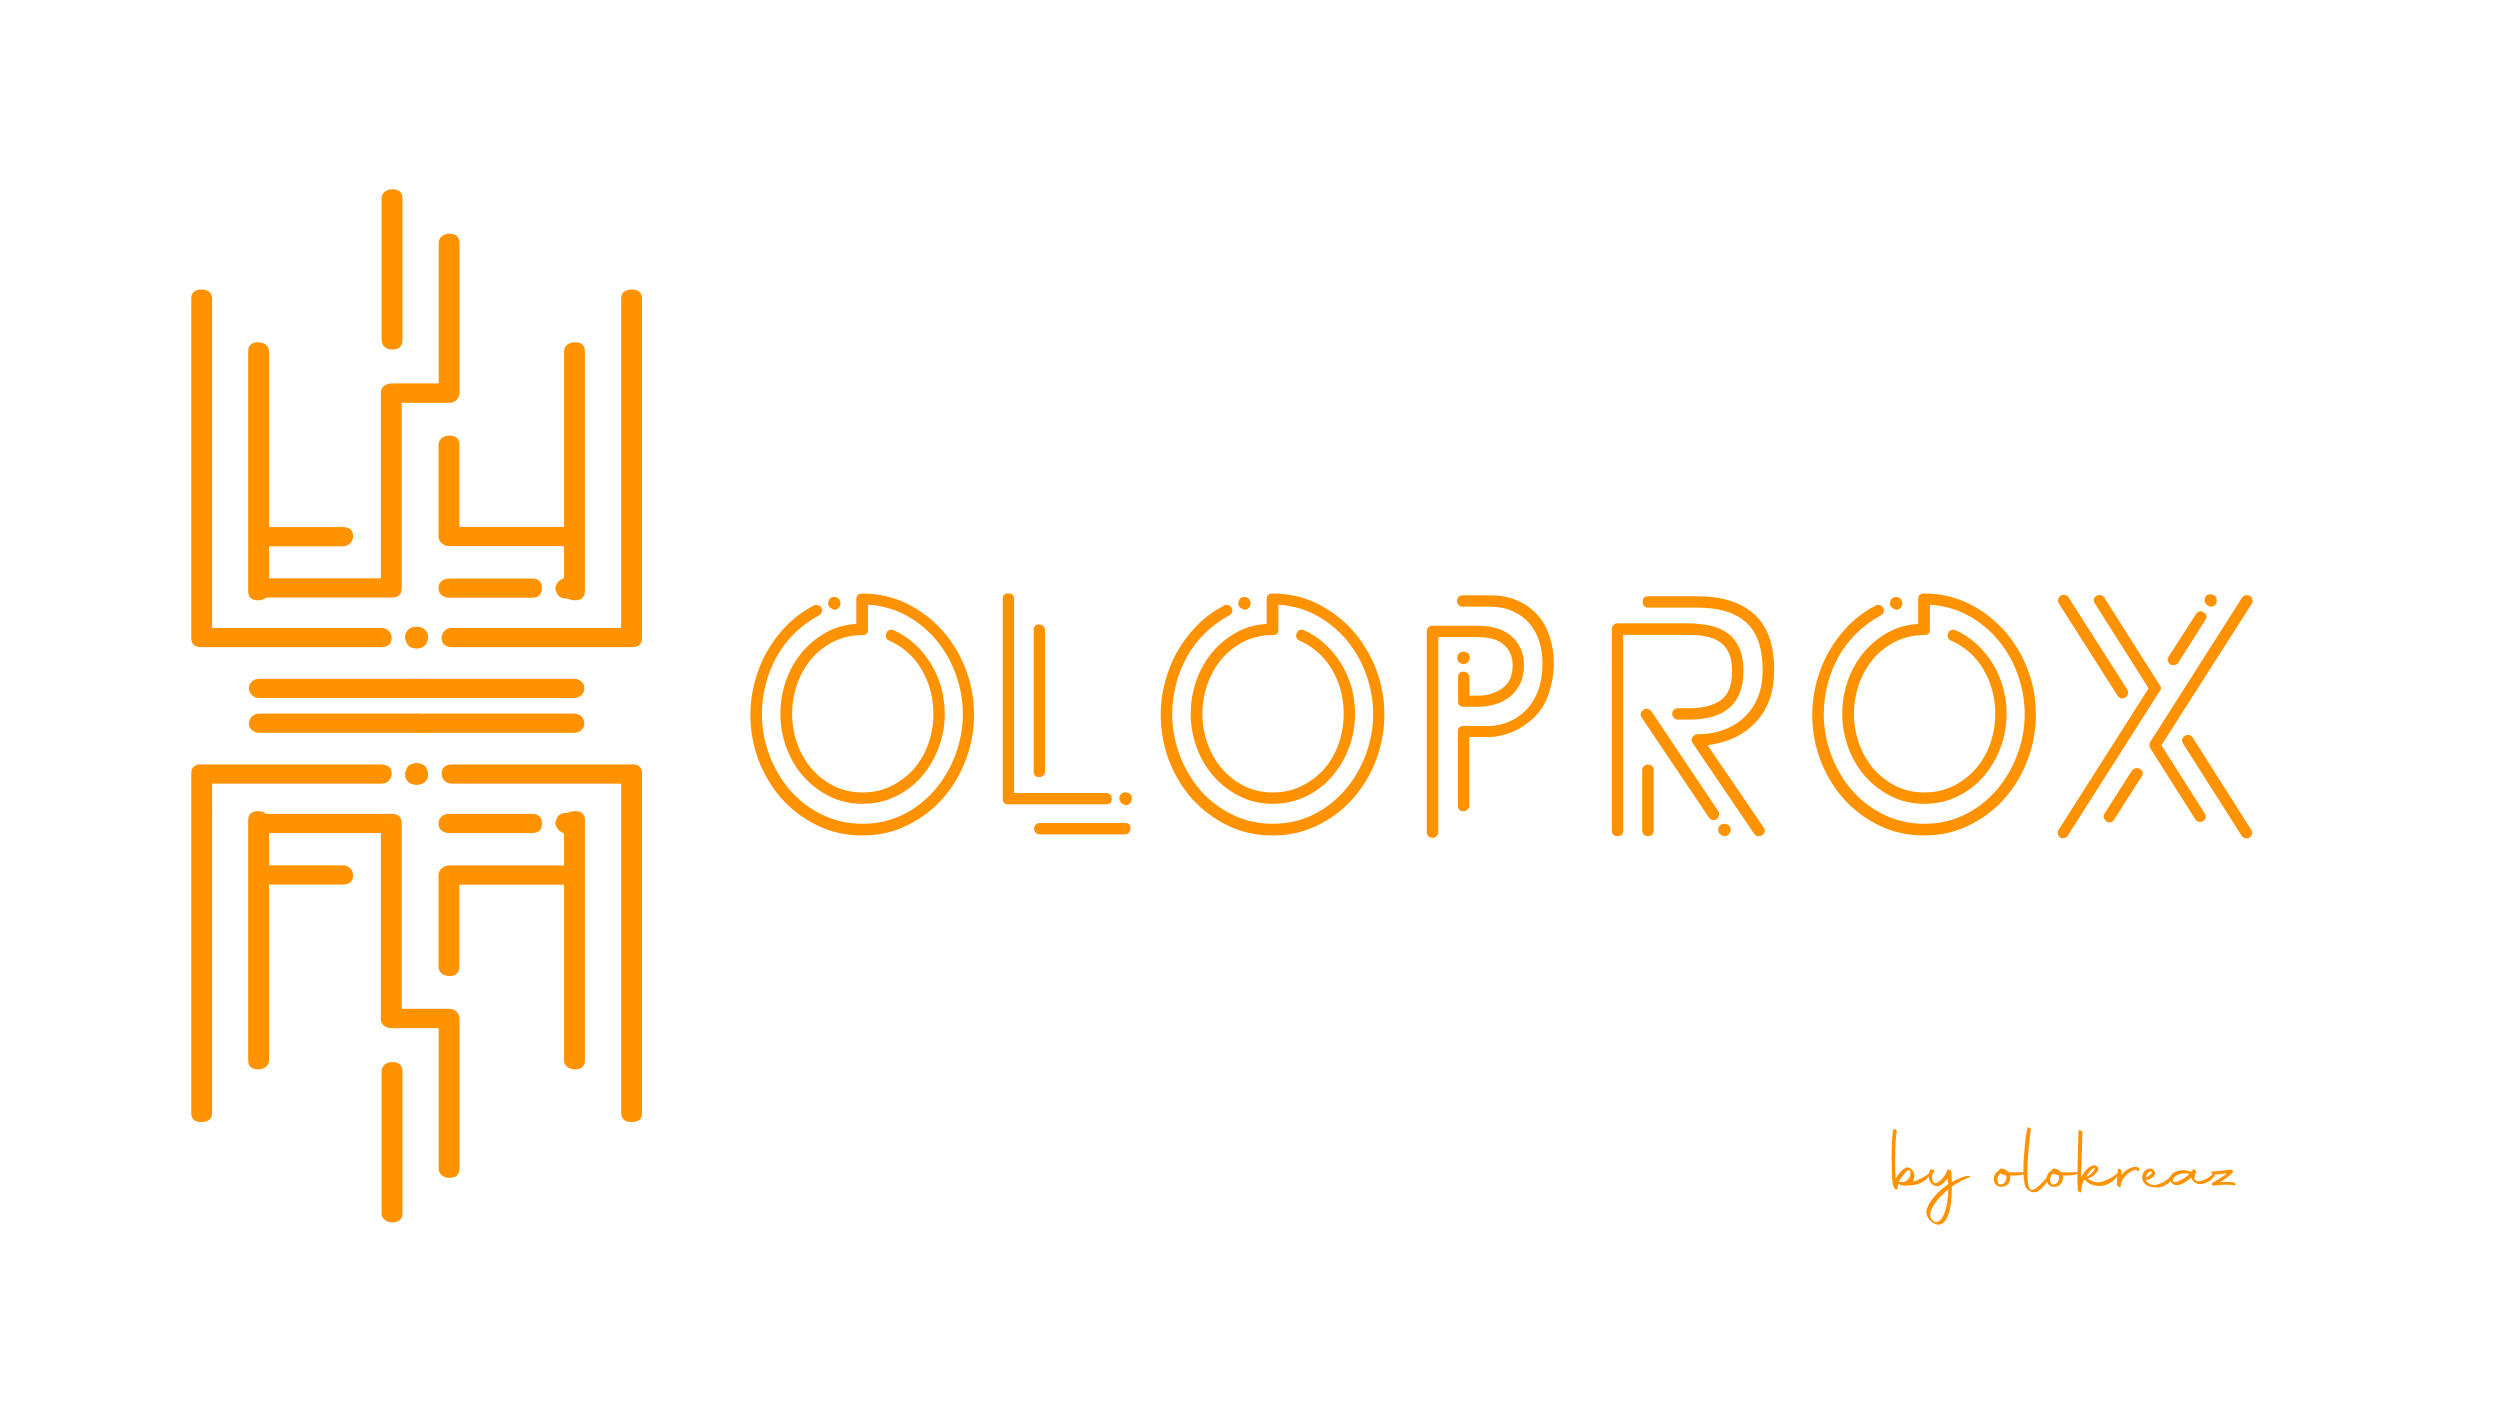 <?xml version="1.0" encoding="utf-8"?>
<!-- Generator: Adobe Illustrator 25.3.1, SVG Export Plug-In . SVG Version: 6.00 Build 0)  -->
<!DOCTYPE svg PUBLIC "-//W3C//DTD SVG 1.1//EN" "http://www.w3.org/Graphics/SVG/1.1/DTD/svg11.dtd">
<svg version="1.1" id="Слой_1" xmlns:x="http://ns.adobe.com/Extensibility/1.0/" xmlns:i="http://ns.adobe.com/AdobeIllustrator/10.0/" xmlns:graph="http://ns.adobe.com/Graphs/1.0/"
	 xmlns="http://www.w3.org/2000/svg" xmlns:xlink="http://www.w3.org/1999/xlink" x="0px" y="0px" viewBox="0 0 1366 768"
	 style="enable-background:new 0 0 1366 768;" xml:space="preserve">
<style type="text/css">
	.st0{fill:#FF9200;}
</style>
<g id="Слой_2_1_">
</g>
<g id="Слой_4">
</g>
<g id="Слой_3">
	<g>
		<path class="st0" d="M1034.9,648.9c-0.2-0.2-0.2-0.3-0.2-0.3c-0.2-0.4-0.3-1.1-0.5-1.9l-0.4-3.5c-0.1-2.8-0.2-6.2-0.2-9.7v-1.7
			c0-6.4,0.3-12.8,1-14.7c0.2-0.3,0.7-0.3,1.2,0.1c0.4,0.3,0.8,0.9,0.6,1.2c-0.6,1.9-0.9,9-0.9,16.1c0,3.5,0.1,7,0.3,9.7
			c0.9-2.2,4.4-6.7,6.8-6.3c0.5,0.1,1.1,0.3,1.6,0.8l0.3,0.2c1.1,1,1.5,2.3,1.5,3.6c0,0.8-0.2,1.6-0.4,2.2l-0.4,0.9
			c2.6-0.4,7-2.9,8.9-4.5c0.5-0.5,0.2,1.1-0.3,1.8c-2,2.7-5.8,4.8-10.6,4.8h-0.4l-0.2,0.1c-0.9,0.2-4,0-5.2-0.8l-0.1-0.1l-0.2,0.5
			l-0.3,1.5c0.1,0.4-0.1,0.6-0.1,0.8c-0.1,0-0.1,0.1-0.2,0.2c-0.1,0-0.3,0.2-0.9-0.1C1035.2,649.3,1034.9,648.9,1034.9,648.9z
			 M1039.3,645.9c2.5,0,4.6-2.2,4.6-4.8c0-0.8-0.2-1.3-0.5-1.6l-0.2-0.2h-0.1c-1.8,0.6-3.2,2.8-5.6,6.2l0.1,0.1
			C1038.2,645.8,1038.8,645.9,1039.3,645.9z"/>
		<path class="st0" d="M1064.3,643.8c-1.6,2.1-4,4.3-5.8,4.3s-3.5-1.3-4.2-3.1c-0.3-0.8-0.5-1.7-0.5-2.6c0-0.8,0.1-1.5,0.4-2.2
			c0.2-0.6,0.5-1.1,1.1-1.3c0.3-0.1,0.9,0.1,1.3,0.5s0.4,0.9,0.2,1c-0.2,0.1-0.5,0.4-0.8,0.9c-0.1,0.5-0.3,1.2-0.3,2
			c0.1,0.9,0.2,2.4,1.1,3c2.3,1.3,7-5,7.1-6.8c0-0.1,0.1-0.2,0.2-0.2c-0.1-0.1-0.1-0.1,0-0.1c0.1-0.1,0.3-0.2,0.5-0.2
			c0.5,0,1.5,0.6,1.5,1.2c0.1,0.1,0.3,2.3,0.4,5.5v0.2l0.1-0.1c1.5-0.9,8.3-4.2,9.6-3.1c0.5,0.4,0.4,0.5,0,0.6
			c-2.2,0.6-5.7,2.6-8,3.9l-1.6,1.1l-0.1,0.6l-0.2,5c-0.4,6.8-1.9,14.2-6.6,15.2c-1.4,0.3-3.5-0.6-5-2.1s-2.3-3.5-2.1-5.4
			c0.8-4.2,5.1-9.6,10.6-13.6l1.3-1L1064.3,643.8z M1064.5,649.8l-1.2,1.1c-4.4,4-8,8.4-8.6,12c-0.3,1.7,0.5,3,1.1,3.8
			c0.8,0.8,1.8,1.2,2.5,1C1062.4,666.9,1064.6,657.4,1064.5,649.8z"/>
		<path class="st0" d="M1098.2,642.3c0.2,0.7,0.3,1.5,0.1,2.3c-0.5,2.7-2.7,4-5.2,3.9c-2-0.1-3.3-1.8-3.6-3.3
			c-0.4-2.3,1-4.9,2.3-5.3c0.1,0,0.2-0.1,0.3-0.1c0.2-0.8,0.6-1.4,1.7-1.3c1.5,0.2,2.6,0.9,3.5,1.9c1.4,0.2,2.8,0.2,4,0.2
			c2.5,0,4.6-0.2,5.1-0.2c1.6-0.1,1.2,0.6-0.1,1.1C1105,642,1101.5,642.5,1098.2,642.3z M1091.4,645.1c0.3,1.6,0.9,2.2,1.9,2.1
			c2.4-0.1,3.6-3.2,2.7-5.1c-1.2-0.2-2.3-0.5-3-1l-0.1,0.1C1092.2,641.7,1091.1,643.6,1091.4,645.1z"/>
		<path class="st0" d="M1107,649c-1-1.6-1.4-5.5-1.4-9.9c0-9,1.5-20.6,2.2-22.8c0.1-0.3,0.4-0.4,0.9-0.2c0.5,0.3,1,0.7,1,1
			c-0.3,1-1.9,14-1.9,23.3c0,4.8,0.4,8.6,1.6,9.5c2.8,1.7,9.3-7.1,10.2-8.1c0.5-0.8,0.6,0.6,0.4,1.2c-1,2.7-5.3,8.5-8.7,8.5
			C1109.6,651.4,1108.1,650.5,1107,649z"/>
		<path class="st0" d="M1127,642.3c0.2,0.7,0.3,1.5,0.1,2.3c-0.5,2.7-2.7,4-5.2,3.9c-2-0.1-3.3-1.8-3.6-3.3c-0.4-2.3,1-4.9,2.3-5.3
			c0.1,0,0.2-0.1,0.3-0.1c0.2-0.8,0.6-1.4,1.7-1.3c1.5,0.2,2.6,0.9,3.5,1.9c1.4,0.2,2.8,0.2,4,0.2c2.5,0,4.6-0.2,5.1-0.2
			c1.6-0.1,1.2,0.6-0.1,1.1C1133.8,642,1130.3,642.5,1127,642.3z M1120.2,645.1c0.3,1.6,0.9,2.2,1.9,2.1c2.4-0.1,3.6-3.2,2.7-5.1
			c-1.2-0.2-2.3-0.5-3-1l-0.1,0.1C1121,641.7,1120,643.6,1120.2,645.1z"/>
		<path class="st0" d="M1147,648c-2.7,0-6-1-8-3.5c-1.2,1.5-1.8,4.2-1.9,6.7c0,0.8-1.5,0.1-1.8-0.8c-0.1-1.9-0.2-3.9-0.2-5.9
			c0-9.6,0.5-19.9,0.6-26.6c0-0.3,0.5-0.5,1-0.3c0.6,0.2,1.1,0.6,1.1,0.9c-0.2,7-0.3,14.7-0.8,24.9c1.7-2.9,4.1-6.4,7.2-6.7
			c1.2-0.1,1.9,0.8,2.2,1.4c0.8,2-3,5.1-5.6,5.8c0.9,1.1,3.7,2.3,5.9,2.1c3.9-0.3,8.5-3.4,10.7-5.2c0.7-0.6,0.1,1.7-0.9,2.6
			C1155.6,644.4,1152.2,648,1147,648z M1139.9,642.9c1.3-0.1,5-3.2,4.6-4.6C1143.8,638,1142,639.5,1139.9,642.9z"/>
		<path class="st0" d="M1157.3,638.9c0-0.4,0.5-0.4,1.1-0.1c0.5,0.3,0.8,0.8,0.8,1.1l-0.1,2.1c1.3-1.7,5.3-4.9,8.3-4.4
			c1.2,0.2,2,1.4,1.6,1.8c-0.8,0.9-1.5,0.5-1.5,0.1l0.1-0.4c-2.7-0.1-7.2,3.2-8.5,7c-0.2,0.4-0.2,0.8-0.4,2.3c0.1,0.7-1.7,0-1.9-0.8
			C1156.7,647.1,1156.6,645.7,1157.3,638.9z"/>
		<path class="st0" d="M1170.8,645c-0.2-0.5-0.3-1-0.3-1.6c0-2.4,1.6-4.8,4.3-4.9c1.7,0,3.2,1.6,2.6,3.2c-0.7,1.7-3,3-4.9,3
			c0.2,1,2.1,2.8,3.9,2.8c5.1,0,8.9-3.8,11.1-6.2c1.2-1.3,1-0.1,0.3,1.5c-1.5,3.1-5,5.8-8.7,6C1176,648.9,1171.9,648.3,1170.8,645z
			 M1172.5,643.4c2.3-1,3.8-2.5,3.2-3.1C1174.5,639.2,1172.4,642.1,1172.5,643.4z"/>
		<path class="st0" d="M1185.7,644.2c0-1.2,0.6-2.4,1.9-3.3c1.5-1,3.3-1.5,5.2-1.5c1.5,0,3,0.3,4.4,0.9h0.1l0.9-1.2
			c0.3-0.6,2.2,0.6,1.8,1.2c-0.3,0.8-0.8,1.8-0.9,2.8c-0.1,0.9,0.2,2,1.2,2.3c2.8,0.5,7.4-2.2,9.3-4.4c0.9-0.9,1.7,0.4-1.2,3.4
			c-1.3,1.3-5.1,3.1-7.3,2.5c-1.8-0.4-3.1-1.5-3.8-3.4c-1.5,1.3-5.1,4.1-7.9,4.1c-0.7,0-1.3-0.2-1.9-0.5
			C1186.3,646.3,1185.7,645.3,1185.7,644.2z M1196.3,641.4c-0.5-0.2-1.3-0.3-2.1-0.3c-2.7,0-6.3,1-6.9,3.5c-0.2,0.6,0.2,1.2,1,1.3
			C1190.9,645.6,1194.4,643.4,1196.3,641.4z"/>
		<path class="st0" d="M1209.7,648c-0.1,0-0.2,0-0.3-0.1c-0.1,0-0.4-0.2-0.7-0.6c-0.2-0.5-0.1-0.8,0-0.9c0-0.1,0.1-0.1,0.2-0.1
			l0.1-0.1c2.2-1.3,5.2-2.9,7.5-4.8l0.3-0.3l-2.4,0.3c-1.7,0.2-3.4,0.4-5,0.4c-0.4,0-0.8-0.3-1-0.8s-0.1-0.9,0.3-0.9
			c3.2-0.1,6.6-0.6,10.1-1c0.8-0.1,1.6,0.9,1.2,1.4c-1.7,2.1-4.4,3.9-6.9,5.3l-0.1,0.1h0.5c0.9-0.1,1.8-0.1,2.8-0.1
			c1.5,0,2.9,0.1,4.2,0.3c0.5,0.1,0.9,0.5,1,1c0.1,0.4-0.2,0.7-0.7,0.6c-1.1-0.3-2.7-0.4-4.1-0.4c-0.9,0-1.7,0.1-2.5,0.1l-3,0.2
			c-0.4,0.1-0.6,0.1-1,0.1h-0.5V648z"/>
	</g>
</g>
<g>
	<g>
		<path class="st0" d="M345.3,353.6c3.7,0,5.5-1.7,5.5-5.1V163.3c0-3.4-1.8-5.1-5.5-5.1c-3.9,0-5.9,1.7-5.9,5.1v179.8h-92.2
			c-1.8,0-3.3,0.5-4.3,1.6s-1.6,2.3-1.6,3.8c0,3.4,2,5.1,5.9,5.1H345.3z M319.6,192.1c0-3.4-1.8-5.1-5.5-5.1c-1.6,0-3,0.5-4.2,1.4
			c-1.2,1-1.7,2.2-1.7,3.7v130.8c0,1.5,0.6,2.7,1.7,3.7c1.2,1,2.5,1.4,4.2,1.4c3.7,0,5.5-1.7,5.5-5.1V192.1z M319.3,376
			c0-1.5-0.6-2.7-1.7-3.7c-1.2-1-2.5-1.4-4.2-1.4h-85.3c-3.7,0-5.5,1.7-5.5,5.1c0,1.5,0.5,2.8,1.6,3.8c1,1.1,2.4,1.6,4,1.6h85.3
			c1.6,0,3-0.5,4.2-1.6C318.7,378.8,319.3,377.5,319.3,376z M227.8,354.3c2.5-0.6,4.3-1.7,5.2-3.2s1.2-3,0.7-4.5v-0.3
			c-1.2-2.6-3.1-3.8-5.9-3.8c-0.5,0-0.8,0.1-1,0.2s-0.6,0.2-1,0.2c-1.8,0.4-3.1,1.4-3.8,2.9s-0.7,3,0,4.5v0.3
			C222.6,353,224.5,354.3,227.8,354.3z"/>
		<path class="st0" d="M110,353.6c-3.7,0-5.5-1.7-5.5-5.1V163.3c0-3.4,1.8-5.1,5.5-5.1c3.9,0,5.9,1.7,5.9,5.1v179.8h92.2
			c1.8,0,3.3,0.5,4.3,1.6s1.6,2.3,1.6,3.8c0,3.4-2,5.1-5.9,5.1H110z M135.6,192.1c0-3.4,1.8-5.1,5.5-5.1c1.6,0,3,0.5,4.2,1.4
			c1.2,1,1.7,2.2,1.7,3.7v130.8c0,1.5-0.6,2.7-1.7,3.7c-1.2,1-2.5,1.4-4.2,1.4c-3.7,0-5.5-1.7-5.5-5.1V192.1z M136,376
			c0-1.5,0.6-2.7,1.7-3.7c1.2-1,2.5-1.4,4.2-1.4h85.3c3.7,0,5.5,1.7,5.5,5.1c0,1.5-0.5,2.8-1.6,3.8c-1,1.1-2.4,1.6-4,1.6h-85.3
			c-1.6,0-3-0.5-4.2-1.6C136.6,378.8,136,377.5,136,376z M227.5,354.3c-2.5-0.6-4.3-1.7-5.2-3.2s-1.2-3-0.7-4.5v-0.3
			c1.2-2.6,3.1-3.8,5.9-3.8c0.5,0,0.8,0.1,1,0.2s0.6,0.2,1,0.2c1.8,0.4,3.1,1.4,3.8,2.9s0.7,3,0,4.5v0.3
			C232.7,353,230.7,354.3,227.5,354.3z"/>
		<path class="st0" d="M219.5,321.2V220.1h26c1.6,0,2.9-0.5,4-1.6c1-1.1,1.6-2.3,1.6-3.8v-81.6c0-3.6-1.9-5.4-5.5-5.4
			c-1.6,0-3,0.5-4.2,1.4c-1.2,1-1.7,2.3-1.7,4v76.4H214c-1.6,0-3,0.5-4.2,1.4c-1.2,1-1.7,2.2-1.7,3.7V316H145
			c-3.9,0-5.9,1.7-5.9,5.1c0,3.6,2,5.4,5.9,5.4h69C217.7,326.6,219.5,324.8,219.5,321.2z M187.3,298.5c1.6,0,2.9-0.5,4-1.6
			c1-1.1,1.6-2.3,1.6-3.8c0-3.4-1.9-5.1-5.5-5.1H145c-3.9,0-5.9,1.7-5.9,5.1c0,1.5,0.5,2.8,1.6,3.8c1,1.1,2.5,1.6,4.3,1.6H187.3z
			 M219.9,108.5c0-3.4-1.9-5.1-5.5-5.1c-1.6,0-3,0.5-4.2,1.4c-1.2,1-1.7,2.2-1.7,3.7v77.1c0,1.7,0.6,3,1.7,4c1.2,1,2.5,1.4,4.2,1.4
			c3.7,0,5.5-1.8,5.5-5.4V108.5z M245.5,326.6h45.1c3.7,0,5.5-1.8,5.5-5.4c0-3.4-1.9-5.1-5.5-5.1h-45.1c-1.6,0-3,0.5-4.2,1.4
			c-1.2,1-1.7,2.2-1.7,3.7c0,1.7,0.6,3,1.7,4C242.5,326.1,243.9,326.6,245.5,326.6z M239.6,243.1V293c0,1.5,0.6,2.8,1.7,3.8
			c1.2,1.1,2.5,1.6,4.2,1.6h64.1c1.8,0,3.3-0.5,4.3-1.6s1.6-2.3,1.6-3.8c0-3.4-2-5.1-5.9-5.1H251v-44.8c0-3.4-1.9-5.1-5.5-5.1
			c-1.6,0-3,0.5-4.2,1.4C240.2,240.4,239.6,241.6,239.6,243.1z M311.7,326.9c1.8-0.4,3.1-1.4,3.8-2.9c0.7-1.5,0.8-3,0.3-4.5h-0.3
			c-0.7-2.8-2.7-4.2-5.9-4.2c-2.5,0.8-4.3,2-5.2,3.4c-0.9,1.4-1.2,2.8-0.7,4.3l0.3,0.3c0.7,2.6,2.7,3.8,5.9,3.8
			C310.9,327.3,311.5,327.2,311.7,326.9z"/>
		<path class="st0" d="M345.3,417.6c3.7,0,5.5,1.7,5.5,5.1V608c0,3.4-1.8,5.1-5.5,5.1c-3.9,0-5.9-1.7-5.9-5.1V428.2h-92.2
			c-1.8,0-3.3-0.5-4.3-1.6s-1.6-2.3-1.6-3.8c0-3.4,2-5.1,5.9-5.1h98.1V417.6z M319.6,579.2c0,3.4-1.8,5.1-5.5,5.1
			c-1.6,0-3-0.5-4.2-1.4c-1.2-1-1.7-2.2-1.7-3.7V448.3c0-1.5,0.6-2.7,1.7-3.7c1.2-1,2.5-1.4,4.2-1.4c3.7,0,5.5,1.7,5.5,5.1V579.2z
			 M319.3,395.3c0,1.5-0.6,2.7-1.7,3.7c-1.2,1-2.5,1.4-4.2,1.4h-85.3c-3.7,0-5.5-1.7-5.5-5.1c0-1.5,0.5-2.8,1.6-3.8
			c1-1.1,2.4-1.6,4-1.6h85.3c1.6,0,3,0.5,4.2,1.6C318.7,392.5,319.3,393.8,319.3,395.3z M227.8,417c2.5,0.6,4.3,1.7,5.2,3.2
			s1.2,3,0.7,4.5v0.3c-1.2,2.6-3.1,3.8-5.9,3.8c-0.5,0-0.8-0.1-1-0.2s-0.6-0.2-1-0.2c-1.8-0.4-3.1-1.4-3.8-2.9s-0.7-3,0-4.5v-0.3
			C222.6,418.3,224.5,417,227.8,417z"/>
		<path class="st0" d="M110,417.6c-3.7,0-5.5,1.7-5.5,5.1V608c0,3.4,1.8,5.1,5.5,5.1c3.9,0,5.9-1.7,5.9-5.1V428.2h92.2
			c1.8,0,3.3-0.5,4.3-1.6s1.6-2.3,1.6-3.8c0-3.4-2-5.1-5.9-5.1H110V417.6z M135.6,579.2c0,3.4,1.8,5.1,5.5,5.1c1.6,0,3-0.5,4.2-1.4
			c1.2-1,1.7-2.2,1.7-3.7V448.3c0-1.5-0.6-2.7-1.7-3.7c-1.2-1-2.5-1.4-4.2-1.4c-3.7,0-5.5,1.7-5.5,5.1V579.2z M136,395.3
			c0,1.5,0.6,2.7,1.7,3.7c1.2,1,2.5,1.4,4.2,1.4h85.3c3.7,0,5.5-1.7,5.5-5.1c0-1.5-0.5-2.8-1.6-3.8c-1-1.1-2.4-1.6-4-1.6h-85.3
			c-1.6,0-3,0.5-4.2,1.6C136.6,392.5,136,393.8,136,395.3z M227.5,417c-2.5,0.6-4.3,1.7-5.2,3.2s-1.2,3-0.7,4.5v0.3
			c1.2,2.6,3.1,3.8,5.9,3.8c0.5,0,0.8-0.1,1-0.2s0.6-0.2,1-0.2c1.8-0.4,3.1-1.4,3.8-2.9s0.7-3,0-4.5v-0.3
			C232.7,418.3,230.7,417,227.5,417z"/>
		<path class="st0" d="M219.5,450.1v101.1h26c1.6,0,2.9,0.5,4,1.6c1,1.1,1.6,2.3,1.6,3.8v81.6c0,3.6-1.9,5.4-5.5,5.4
			c-1.6,0-3-0.5-4.2-1.4c-1.2-1-1.7-2.3-1.7-4v-76.4H214c-1.6,0-3-0.5-4.2-1.4c-1.2-1-1.7-2.2-1.7-3.7V455.2H145
			c-3.9,0-5.9-1.7-5.9-5.1c0-3.6,2-5.4,5.9-5.4h69C217.7,444.7,219.5,446.5,219.5,450.1z M187.3,472.8c1.6,0,2.9,0.5,4,1.6
			c1,1.1,1.6,2.3,1.6,3.8c0,3.4-1.9,5.1-5.5,5.1H145c-3.9,0-5.9-1.7-5.9-5.1c0-1.5,0.5-2.8,1.6-3.8c1-1.1,2.5-1.6,4.3-1.6H187.3z
			 M219.9,662.8c0,3.4-1.9,5.1-5.5,5.1c-1.6,0-3-0.5-4.2-1.4c-1.2-1-1.7-2.2-1.7-3.7v-77.1c0-1.7,0.6-3,1.7-4c1.2-1,2.5-1.4,4.2-1.4
			c3.7,0,5.5,1.8,5.5,5.4V662.8z M245.5,444.7h45.1c3.7,0,5.5,1.8,5.5,5.4c0,3.4-1.9,5.1-5.5,5.1h-45.1c-1.6,0-3-0.5-4.2-1.4
			c-1.2-1-1.7-2.2-1.7-3.7c0-1.7,0.6-3,1.7-4C242.5,445.1,243.9,444.7,245.5,444.7z M239.6,528.2v-49.9c0-1.5,0.6-2.8,1.7-3.8
			c1.2-1.1,2.5-1.6,4.2-1.6h64.1c1.8,0,3.3,0.5,4.3,1.6s1.6,2.3,1.6,3.8c0,3.4-2,5.1-5.9,5.1H251v44.8c0,3.4-1.9,5.1-5.5,5.1
			c-1.6,0-3-0.5-4.2-1.4C240.2,530.9,239.6,529.6,239.6,528.2z M311.7,444.3c1.8,0.4,3.1,1.4,3.8,2.9c0.7,1.5,0.8,3,0.3,4.5h-0.3
			c-0.7,2.8-2.7,4.2-5.9,4.2c-2.5-0.8-4.3-2-5.2-3.4c-0.9-1.4-1.2-2.8-0.7-4.3l0.3-0.3c0.7-2.6,2.7-3.8,5.9-3.8
			C310.9,444,311.5,444.1,311.7,444.3z"/>
	</g>
	<g>
		<path class="st0" d="M410,390.4c0-6,0.8-12,2.4-17.9c1.6-5.9,3.8-11.5,6.8-16.7c3-5.2,6.6-10,10.9-14.3c4.3-4.3,9.1-7.8,14.5-10.6
			c0.3-0.3,0.8-0.4,1.5-0.4c1.1,0,2,0.5,2.6,1.5c0.5,0.9,0.6,1.7,0.3,2.5c-0.3,0.8-0.9,1.4-1.6,1.8c-4.9,2.6-9.3,5.9-13.2,9.7
			c-3.9,3.8-7.2,8.1-9.8,12.8c-2.6,4.7-4.7,9.8-6,15.1c-1.4,5.4-2.1,10.8-2.1,16.3c0,7.7,1.4,15.1,4.1,22.4
			c2.7,7.2,6.5,13.6,11.3,19.2c4.8,5.5,10.6,10,17.4,13.3c6.7,3.3,14.1,5,22.2,5c8.1,0,15.4-1.7,22.1-5c6.7-3.3,12.4-7.8,17.3-13.4
			c4.8-5.6,8.6-12,11.3-19.2c2.7-7.2,4.1-14.6,4.1-22.3c0-7.4-1.3-14.6-3.8-21.6c-2.5-7-6-13.2-10.6-18.7c-4.5-5.5-10-10-16.3-13.5
			c-6.4-3.5-13.4-5.5-21.1-6V344c0,2-1,3-3,3c-5.8,0-11.1,1.2-15.9,3.6c-4.8,2.4-8.8,5.6-12.2,9.6c-3.3,4-5.9,8.6-7.7,13.8
			c-1.8,5.2-2.7,10.5-2.7,16.1c0,5.4,0.9,10.7,2.7,15.9c1.8,5.2,4.4,9.8,7.8,13.8c3.4,4,7.5,7.2,12.2,9.6c4.7,2.4,10,3.6,15.8,3.6
			c5.8,0,11.1-1.2,15.9-3.6c4.8-2.4,8.9-5.6,12.3-9.5c3.4-4,6-8.5,7.8-13.7c1.8-5.2,2.7-10.5,2.7-16.1c0-9.1-2.2-17.2-6.5-24.4
			c-4.3-7.2-10.2-12.4-17.7-15.7c-0.8-0.3-1.3-0.8-1.6-1.6c-0.3-0.8-0.3-1.6,0.1-2.4c0.4-1.3,1.3-1.9,2.8-1.9c0.5,0,0.9,0.1,1.1,0.2
			c4.3,1.9,8.1,4.4,11.5,7.5c3.4,3.1,6.3,6.6,8.8,10.6c2.5,4,4.3,8.3,5.7,12.9c1.3,4.7,2,9.6,2,14.7c0,6.4-1.1,12.6-3.3,18.5
			c-2.2,5.9-5.3,11.1-9.2,15.7c-3.9,4.5-8.6,8.2-14.2,10.9c-5.5,2.7-11.6,4.1-18.3,4.1c-6.7,0-12.7-1.4-18.2-4.2
			c-5.5-2.8-10.2-6.4-14.2-11c-4-4.5-7-9.8-9.2-15.7c-2.1-5.9-3.2-12-3.2-18.3c0-6,1-11.9,2.9-17.7c2-5.7,4.8-10.8,8.4-15.3
			c3.7-4.5,8-8.2,13.1-11.1c5.1-3,10.8-4.6,17.1-5v-13.6c0-2,1.1-3,3.2-3c8.9,0,17.1,1.9,24.6,5.6c7.4,3.7,13.8,8.6,19.3,14.7
			c5.4,6.1,9.6,13.1,12.7,21.1c3,7.9,4.5,16.2,4.5,24.7c0,8.6-1.5,16.8-4.5,24.8c-3,8-7.2,15-12.7,21.2c-5.4,6.1-11.9,11-19.4,14.6
			c-7.5,3.7-15.6,5.5-24.5,5.5c-8.9,0-17.2-1.8-24.6-5.5c-7.5-3.7-13.9-8.5-19.4-14.6c-5.4-6.1-9.6-13.2-12.7-21.2
			C411.5,407.3,410,399,410,390.4z M452.7,328.5c0.4-1.5,1.4-2.3,3.2-2.3c0.5,0,0.9,0.1,1.1,0.2c0.9,0.3,1.5,0.8,1.9,1.7
			c0.4,0.9,0.4,1.8,0.2,2.6c-0.6,1.6-1.7,2.5-3.2,2.5c-1.5-0.5-2.5-1.2-3-2c-0.5-0.8-0.6-1.7-0.2-2.5V328.5z"/>
		<path class="st0" d="M550.9,439.5c-2,0-3-1-3-3V327.2c0-2,1-3,3-3c2.1,0,3.2,1,3.2,3v106.1h50.2c1,0,1.8,0.3,2.4,0.9
			c0.6,0.6,0.8,1.4,0.8,2.3c0,2-1.1,3-3.2,3H550.9z M564.8,344.2c0-2,1-3,3-3c0.9,0,1.6,0.3,2.3,0.9c0.6,0.6,0.9,1.3,0.9,2.2v77.2
			c0,0.9-0.3,1.6-0.9,2.2c-0.6,0.6-1.4,0.9-2.3,0.9c-2,0-3-1-3-3V344.2z M565,452.8c0-0.9,0.3-1.6,0.9-2.2c0.6-0.6,1.4-0.9,2.3-0.9
			h46.5c2,0,3,1,3,3c0,0.9-0.3,1.6-0.9,2.3c-0.6,0.6-1.3,0.9-2.2,0.9h-46.5c-0.9,0-1.6-0.3-2.3-0.9C565.4,454.4,565,453.6,565,452.8
			z M614.9,439.9c-1.4-0.4-2.3-1-2.8-1.9c-0.5-0.9-0.6-1.8-0.4-2.6v-0.2c0.6-1.5,1.7-2.3,3.2-2.3c0.3,0,0.4,0,0.6,0.1
			c0.1,0.1,0.3,0.1,0.6,0.1c1,0.3,1.7,0.8,2.1,1.7c0.4,0.9,0.4,1.8,0,2.6v0.2C617.7,439.2,616.7,439.9,614.9,439.9z"/>
		<path class="st0" d="M634.2,390.4c0-6,0.8-12,2.4-17.9c1.6-5.9,3.8-11.5,6.8-16.7c3-5.2,6.6-10,10.9-14.3
			c4.3-4.3,9.1-7.8,14.5-10.6c0.3-0.3,0.8-0.4,1.5-0.4c1.1,0,2,0.5,2.6,1.5c0.5,0.9,0.6,1.7,0.3,2.5c-0.3,0.8-0.9,1.4-1.6,1.8
			c-4.9,2.6-9.3,5.9-13.2,9.7c-3.9,3.8-7.2,8.1-9.8,12.8c-2.6,4.7-4.7,9.8-6,15.1c-1.4,5.4-2.1,10.8-2.1,16.3
			c0,7.7,1.4,15.1,4.1,22.4c2.7,7.2,6.5,13.6,11.3,19.2c4.8,5.5,10.6,10,17.4,13.3c6.7,3.3,14.1,5,22.2,5c8.1,0,15.4-1.7,22.1-5
			c6.7-3.3,12.4-7.8,17.3-13.4c4.8-5.6,8.6-12,11.3-19.2c2.7-7.2,4.1-14.6,4.1-22.3c0-7.4-1.3-14.6-3.8-21.6
			c-2.5-7-6-13.2-10.6-18.7s-10-10-16.3-13.5c-6.4-3.5-13.4-5.5-21.1-6V344c0,2-1,3-3,3c-5.8,0-11.1,1.2-15.9,3.6
			c-4.8,2.4-8.8,5.6-12.2,9.6c-3.3,4-5.9,8.6-7.7,13.8c-1.8,5.2-2.7,10.5-2.7,16.1c0,5.4,0.9,10.7,2.7,15.9
			c1.8,5.2,4.4,9.8,7.8,13.8c3.4,4,7.5,7.2,12.2,9.6c4.7,2.4,10,3.6,15.8,3.6c5.8,0,11.1-1.2,15.9-3.6c4.8-2.4,8.9-5.6,12.3-9.5
			s6-8.5,7.8-13.7c1.8-5.2,2.7-10.5,2.7-16.1c0-9.1-2.2-17.2-6.5-24.4c-4.3-7.2-10.2-12.4-17.7-15.7c-0.8-0.3-1.3-0.8-1.6-1.6
			c-0.3-0.8-0.3-1.6,0.1-2.4c0.4-1.3,1.3-1.9,2.8-1.9c0.5,0,0.9,0.1,1.1,0.2c4.3,1.9,8.1,4.4,11.5,7.5c3.4,3.1,6.3,6.6,8.8,10.6
			c2.5,4,4.3,8.3,5.7,12.9c1.3,4.7,2,9.6,2,14.7c0,6.4-1.1,12.6-3.3,18.5c-2.2,5.9-5.3,11.1-9.2,15.7c-3.9,4.5-8.6,8.2-14.2,10.9
			c-5.5,2.7-11.6,4.1-18.3,4.1c-6.7,0-12.7-1.4-18.2-4.2c-5.5-2.8-10.2-6.4-14.2-11c-4-4.5-7-9.8-9.2-15.7c-2.1-5.9-3.2-12-3.2-18.3
			c0-6,1-11.9,2.9-17.7c2-5.7,4.8-10.8,8.4-15.3c3.7-4.5,8-8.2,13.1-11.1c5.1-3,10.8-4.6,17.1-5v-13.6c0-2,1.1-3,3.2-3
			c8.9,0,17.1,1.9,24.6,5.6c7.4,3.7,13.8,8.6,19.3,14.7c5.4,6.1,9.6,13.1,12.7,21.1c3,7.9,4.5,16.2,4.5,24.7
			c0,8.6-1.5,16.8-4.5,24.8c-3,8-7.2,15-12.7,21.2c-5.4,6.1-11.9,11-19.4,14.6c-7.5,3.7-15.6,5.5-24.5,5.5c-8.9,0-17.2-1.8-24.6-5.5
			c-7.5-3.7-13.9-8.5-19.4-14.6c-5.4-6.1-9.6-13.2-12.7-21.2C635.7,407.3,634.2,399,634.2,390.4z M676.8,328.5
			c0.4-1.5,1.4-2.3,3.2-2.3c0.5,0,0.9,0.1,1.1,0.2c0.9,0.3,1.5,0.8,1.9,1.7c0.4,0.9,0.4,1.8,0.2,2.6c-0.6,1.6-1.7,2.5-3.2,2.5
			c-1.5-0.5-2.5-1.2-3-2c-0.5-0.8-0.6-1.7-0.2-2.5V328.5z"/>
		<path class="st0" d="M779.6,345.1c0-0.9,0.3-1.6,0.8-2.3c0.6-0.6,1.4-0.9,2.4-0.9h24.6c3.4,0,6.6,0.4,9.7,1.2
			c3.1,0.8,5.8,2.1,8,3.9c2.3,1.8,4.1,4,5.5,6.8c1.4,2.8,2.1,6,2.1,9.8s-0.7,7.1-2,9.8c-1.3,2.8-3.1,5.1-5.5,7.1
			c-2.3,2-5,3.4-8.1,4.3c-3.1,0.9-6.3,1.4-9.7,1.4h-7.7c-2,0-3-1-3-3V370c0-2,1-3,3-3c0.9,0,1.6,0.3,2.3,0.9
			c0.6,0.6,0.9,1.3,0.9,2.2v10h4.5c5.2,0,9.6-1.3,13.4-4c3.8-2.6,5.7-6.8,5.7-12.5c0-2.9-0.5-5.3-1.6-7.3c-1.1-2-2.5-3.6-4.2-4.8
			c-1.7-1.3-3.7-2.1-6-2.6c-2.3-0.5-4.8-0.8-7.3-0.8h-21.5v106.5c0,0.9-0.3,1.6-0.9,2.3c-0.6,0.6-1.3,0.9-2.2,0.9
			c-1,0-1.8-0.3-2.4-0.9c-0.6-0.6-0.8-1.4-0.8-2.3V345.1z M799.6,443.3c-2,0-3-1-3-3v-40.6c0-2,1-3,3-3h14.7c1.6,0,4.1-0.4,7.3-1.3
			c3.2-0.9,6.5-2.6,9.7-5.1c7.7-6.3,11.5-15.6,11.5-28c0-4.4-0.6-8.5-1.9-12.3c-1.3-3.8-3.1-7-5.5-9.7c-2.4-2.7-5.4-4.8-9-6.4
			c-3.6-1.6-7.6-2.4-12.2-2.4h-14.9c-0.9,0-1.6-0.3-2.3-0.9c-0.6-0.6-0.9-1.4-0.9-2.3c0-0.9,0.3-1.6,0.9-2.2
			c0.6-0.6,1.4-0.8,2.3-0.8h14.9c5.5,0,10.5,0.9,14.8,2.8c4.3,1.9,8,4.5,11,7.8c3,3.3,5.2,7.3,6.7,11.8c1.5,4.5,2.3,9.4,2.3,14.5
			c0,6.2-1.1,12.2-3.2,18c-2.1,5.9-5.7,10.7-10.8,14.6c-3.7,2.9-7.4,4.9-11.2,6.1c-3.8,1.2-7,1.8-9.5,1.8h-11.5v37.4
			c0,0.9-0.3,1.6-0.9,2.2C801.2,443,800.5,443.3,799.6,443.3z M798.7,362.7c-1-0.3-1.7-0.8-2.1-1.6c-0.4-0.8-0.4-1.7-0.2-2.6v-0.2
			c0.6-1.5,1.8-2.3,3.4-2.3c0.4,0,0.7,0.1,0.9,0.2c1,0.3,1.7,0.8,2.1,1.6c0.4,0.8,0.4,1.7,0.2,2.7h-0.2c-0.4,1.5-1.4,2.3-3.2,2.3
			L798.7,362.7z"/>
		<path class="st0" d="M886.9,346.8v106.9c0,2.1-1,3.2-3,3.2c-2.1,0-3.2-1.1-3.2-3.2V343.8c0-0.9,0.3-1.6,0.9-2.3
			c0.6-0.6,1.4-0.9,2.4-0.9h37.6c4.5,0,8.7,0.4,12.6,1.2c3.8,0.8,7.1,2.2,9.8,4.2c2.7,2,4.8,4.7,6.3,8c1.5,3.3,2.3,7.5,2.3,12.6
			c0,17.8-9.9,26.6-29.8,26.6h-5.9c-0.9,0-1.6-0.3-2.3-0.9c-0.6-0.6-0.9-1.4-0.9-2.3c0-0.9,0.3-1.6,0.9-2.2c0.6-0.6,1.4-0.8,2.3-0.8
			h5.9c7.3,0,13.1-1.4,17.3-4.3c4.2-2.9,6.3-8.2,6.3-16.1c0-4-0.6-7.3-1.8-9.9c-1.2-2.6-2.9-4.6-5-6c-2.1-1.4-4.8-2.5-7.8-3
			c-3.1-0.6-6.5-0.8-10.1-0.8H886.9z M938.8,443.1c0.5,0.6,0.7,1.4,0.5,2.3c-0.2,0.9-0.6,1.6-1.2,2.1c-0.5,0.4-1.1,0.6-1.9,0.6
			c-1,0-1.8-0.5-2.5-1.5l-36.6-54.4c-1.1-1.8-0.8-3.2,0.9-4.3c0.4-0.4,0.9-0.6,1.7-0.6c0.9,0,1.8,0.4,2.6,1.3L938.8,443.1z
			 M900.5,417.8c2,0,3,1,3,3v32.9c0,2.1-1,3.2-3,3.2c-0.9,0-1.6-0.3-2.3-0.8c-0.6-0.6-0.9-1.4-0.9-2.4v-32.9c0-0.9,0.3-1.6,0.9-2.2
			C898.8,418.1,899.6,417.8,900.5,417.8z M933,407.2l30.6,44.8c1.1,1.8,0.9,3.2-0.8,4.3c-0.5,0.4-1.1,0.6-1.7,0.6
			c-1.1,0-2-0.4-2.6-1.3l-33.6-49.5c-0.8-0.9-0.8-2-0.2-3.2c0.6-1.1,1.6-1.7,2.8-1.7c5.3,0,10.1-0.8,14.5-2.5c4.4-1.6,8.2-4,11.3-7
			c3.1-3,5.6-6.7,7.3-11c1.7-4.3,2.5-9.1,2.5-14.5c0-12.1-3-20.8-9.1-26.2c-6-5.4-14.9-8-26.6-8h-26.8c-2,0-3-1.1-3-3.2c0-2,1-3,3-3
			h26.8c13.3,0,23.7,3.2,31,9.7c7.3,6.5,11,16.7,11,30.7c0,11.6-3.2,20.9-9.7,28C953.2,401.4,944.3,405.7,933,407.2z M943.2,450.3
			c1,0.3,1.7,0.8,2.1,1.6c0.4,0.8,0.4,1.7,0.2,2.7h-0.2c-0.4,1.5-1.4,2.3-3.2,2.3c-1.4-0.4-2.3-1-2.8-1.8c-0.5-0.8-0.6-1.7-0.4-2.5
			v-0.2c0.6-1.5,1.7-2.3,3.2-2.3C942.5,450.1,942.9,450.2,943.2,450.3z"/>
		<path class="st0" d="M990.2,390.4c0-6,0.8-12,2.4-17.9c1.6-5.9,3.8-11.5,6.8-16.7c3-5.2,6.6-10,10.9-14.3
			c4.3-4.3,9.1-7.8,14.5-10.6c0.3-0.3,0.8-0.4,1.5-0.4c1.1,0,2,0.5,2.6,1.5c0.5,0.9,0.6,1.7,0.3,2.5c-0.3,0.8-0.9,1.4-1.6,1.8
			c-4.9,2.6-9.3,5.9-13.2,9.7c-3.9,3.8-7.2,8.1-9.8,12.8c-2.6,4.7-4.7,9.8-6,15.1c-1.4,5.4-2.1,10.8-2.1,16.3
			c0,7.7,1.4,15.1,4.1,22.4c2.7,7.2,6.5,13.6,11.3,19.2c4.8,5.5,10.6,10,17.4,13.3c6.7,3.3,14.1,5,22.2,5c8.1,0,15.4-1.7,22.1-5
			c6.7-3.3,12.4-7.8,17.3-13.4c4.8-5.6,8.6-12,11.3-19.2c2.7-7.2,4.1-14.6,4.1-22.3c0-7.4-1.3-14.6-3.8-21.6
			c-2.5-7-6-13.2-10.6-18.7c-4.5-5.5-10-10-16.3-13.5c-6.4-3.5-13.4-5.5-21.1-6V344c0,2-1,3-3,3c-5.8,0-11.1,1.2-15.9,3.6
			c-4.8,2.4-8.8,5.6-12.2,9.6c-3.3,4-5.9,8.6-7.7,13.8c-1.8,5.2-2.7,10.5-2.7,16.1c0,5.4,0.9,10.7,2.7,15.9
			c1.8,5.2,4.4,9.8,7.8,13.8c3.4,4,7.5,7.2,12.2,9.6c4.7,2.4,10,3.6,15.8,3.6c5.8,0,11.1-1.2,15.9-3.6c4.8-2.4,8.9-5.6,12.3-9.5
			c3.4-4,6-8.5,7.8-13.7c1.8-5.2,2.7-10.5,2.7-16.1c0-9.1-2.2-17.2-6.5-24.4c-4.3-7.2-10.2-12.4-17.7-15.7c-0.8-0.3-1.3-0.8-1.6-1.6
			c-0.3-0.8-0.3-1.6,0.1-2.4c0.4-1.3,1.3-1.9,2.8-1.9c0.5,0,0.9,0.1,1.1,0.2c4.3,1.9,8.1,4.4,11.5,7.5c3.4,3.1,6.3,6.6,8.8,10.6
			c2.5,4,4.3,8.3,5.7,12.9c1.3,4.7,2,9.6,2,14.7c0,6.4-1.1,12.6-3.3,18.5c-2.2,5.9-5.3,11.1-9.2,15.7c-3.9,4.5-8.6,8.2-14.2,10.9
			c-5.5,2.7-11.6,4.1-18.3,4.1c-6.7,0-12.7-1.4-18.2-4.2c-5.5-2.8-10.2-6.4-14.2-11c-4-4.5-7-9.8-9.2-15.7c-2.1-5.9-3.2-12-3.2-18.3
			c0-6,1-11.9,2.9-17.7c2-5.7,4.8-10.8,8.4-15.3c3.7-4.5,8-8.2,13.1-11.1c5.1-3,10.8-4.6,17.1-5v-13.6c0-2,1.1-3,3.2-3
			c8.9,0,17.1,1.9,24.6,5.6c7.4,3.7,13.8,8.6,19.3,14.7c5.4,6.1,9.6,13.1,12.7,21.1c3,7.9,4.5,16.2,4.5,24.7
			c0,8.6-1.5,16.8-4.5,24.8c-3,8-7.2,15-12.7,21.2c-5.4,6.1-11.9,11-19.4,14.6c-7.5,3.7-15.6,5.5-24.5,5.5c-8.9,0-17.2-1.8-24.6-5.5
			c-7.5-3.7-13.9-8.5-19.4-14.6c-5.4-6.1-9.6-13.2-12.7-21.2C991.7,407.3,990.2,399,990.2,390.4z M1032.9,328.5
			c0.4-1.5,1.4-2.3,3.2-2.3c0.5,0,0.9,0.1,1.1,0.2c0.9,0.3,1.5,0.8,1.9,1.7c0.4,0.9,0.4,1.8,0.2,2.6c-0.6,1.6-1.7,2.5-3.2,2.5
			c-1.5-0.5-2.5-1.2-3-2c-0.5-0.8-0.6-1.7-0.2-2.5V328.5z"/>
		<path class="st0" d="M1125.8,457.7c-0.8-0.5-1.2-1.2-1.4-2.1c-0.2-0.9,0-1.6,0.5-2.3l49.1-77.2l-29.3-46.3
			c-1.1-1.8-0.8-3.2,0.9-4.3c0.5-0.3,1-0.4,1.5-0.4c1.1,0,2,0.4,2.6,1.3l30.4,48c0.9,1,0.9,2.1,0,3.2l-50.2,78.9
			c-0.6,1-1.5,1.5-2.6,1.5C1126.8,458.1,1126.3,457.9,1125.8,457.7z M1157.1,380.2l-32.1-50.4c-0.5-0.8-0.6-1.5-0.4-2.4
			c0.3-0.8,0.7-1.5,1.3-2c0.8-0.3,1.3-0.4,1.7-0.4c1.1,0,2,0.4,2.6,1.3l32.1,50.4c0.9,1.8,0.6,3.2-0.9,4.3c-0.5,0.4-1.1,0.6-1.7,0.6
			C1158.7,381.8,1157.8,381.2,1157.1,380.2z M1152.6,449.4c-0.5,0-1.1-0.2-1.7-0.6c-0.6-0.5-1.1-1.2-1.3-2c-0.3-0.8-0.1-1.6,0.4-2.4
			l14.9-23.4c0.8-0.9,1.6-1.3,2.6-1.3c0.8,0,1.3,0.1,1.7,0.4c1.8,1.1,2.1,2.6,0.9,4.3l-14.9,23.4
			C1154.6,448.9,1153.7,449.4,1152.6,449.4z M1174.9,408.8c-0.6-1-0.6-2.1,0-3.4l50.2-78.9c0.6-0.9,1.5-1.3,2.6-1.3
			c0.4,0,0.9,0.1,1.7,0.4c0.6,0.5,1.1,1.2,1.3,2c0.3,0.8,0.1,1.6-0.4,2.4l-49.3,77.2l23.6,37.2c1.1,1.8,0.8,3.2-0.9,4.3
			c-0.5,0.3-1,0.4-1.5,0.4c-1.3,0-2.1-0.4-2.6-1.3L1174.9,408.8z M1185.9,363.1c-0.6-0.5-1.1-1.2-1.3-2c-0.3-0.8-0.1-1.6,0.4-2.4
			l14.9-23.2c0.6-1,1.5-1.5,2.6-1.5c0.6,0,1.1,0.2,1.5,0.6c1.8,1.1,2.1,2.6,0.9,4.3l-14.7,23.2c-0.5,0.9-1.4,1.3-2.6,1.3
			C1186.8,363.4,1186.2,363.3,1185.9,363.1z M1230,453.3c0.5,0.6,0.7,1.4,0.5,2.3c-0.2,0.9-0.7,1.6-1.4,2.1
			c-0.5,0.3-1.1,0.4-1.7,0.4c-1,0-1.9-0.5-2.6-1.5l-31.9-50.2c-1.1-1.8-0.8-3.2,0.9-4.3c0.6-0.4,1.2-0.6,1.7-0.6
			c1.1,0,2,0.5,2.6,1.5L1230,453.3z M1204.7,327c0.4-1.5,1.4-2.3,3.2-2.3c0.5,0,0.9,0.1,1.1,0.2c0.9,0.3,1.5,0.8,1.9,1.6
			c0.4,0.8,0.4,1.7,0.2,2.7c-0.5,1.5-1.6,2.3-3.2,2.3c-1.4-0.4-2.3-1-2.8-1.8c-0.5-0.8-0.6-1.7-0.4-2.5V327z"/>
	</g>
</g>
</svg>
